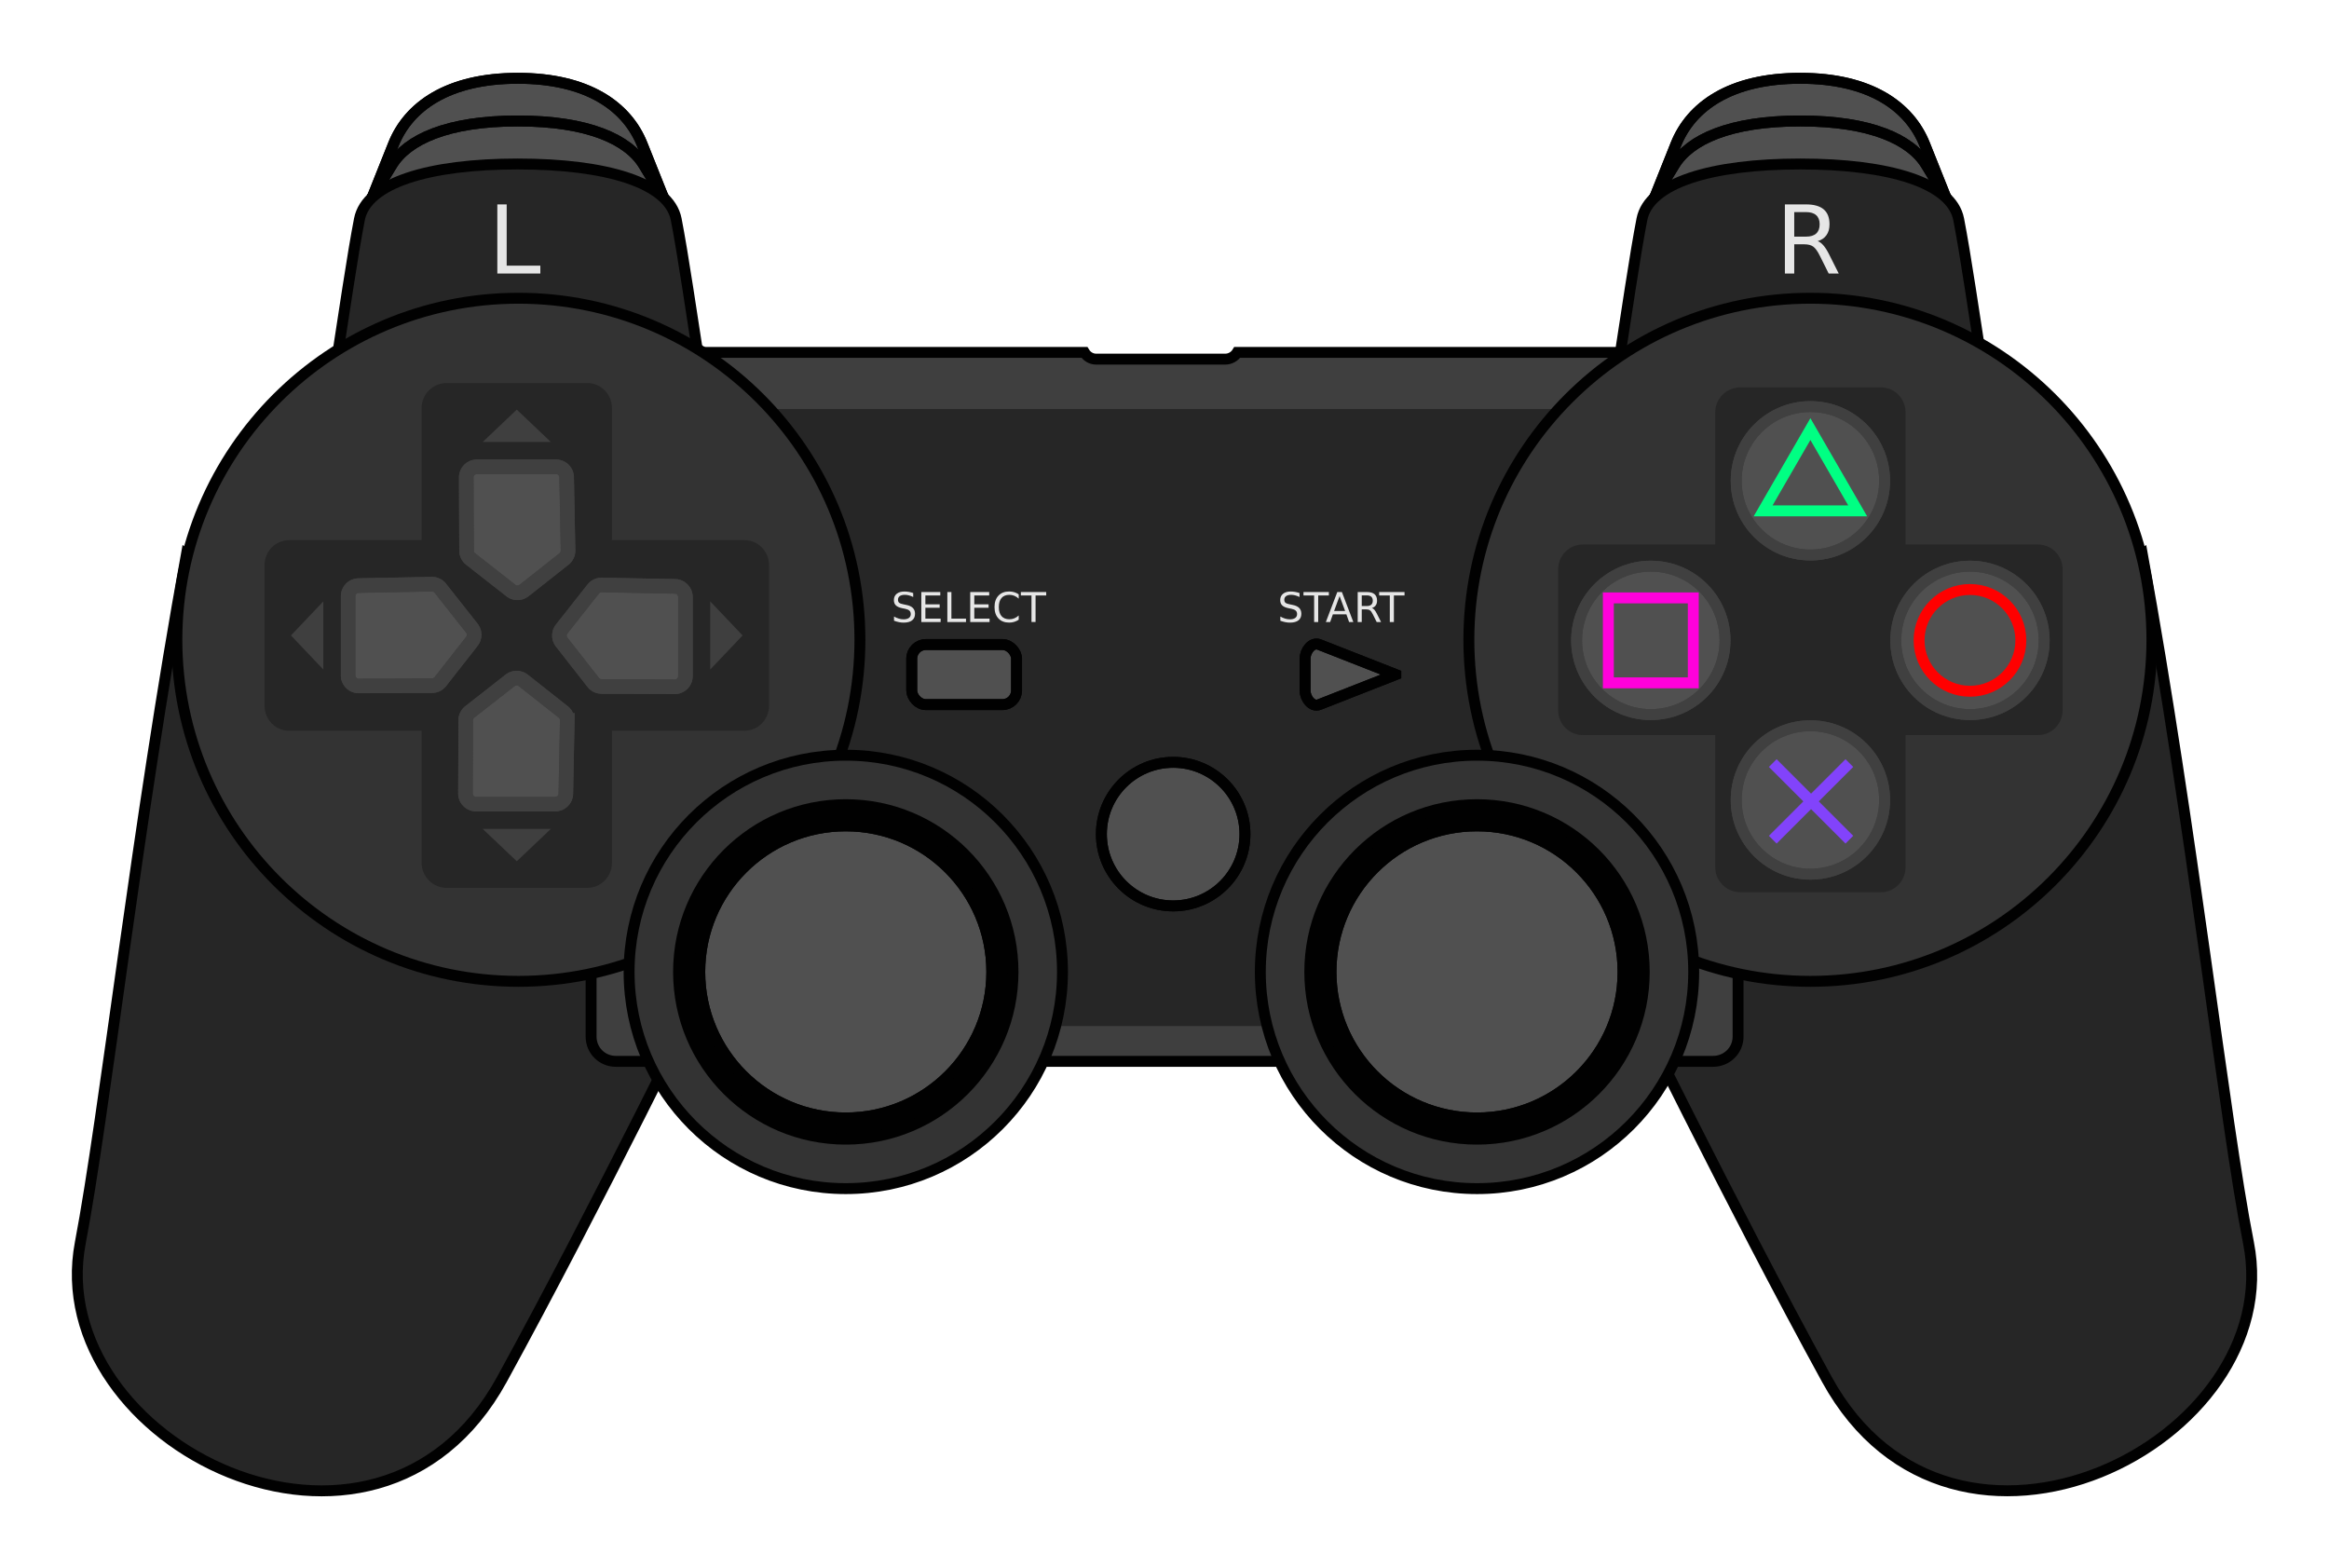 <?xml version="1.0" encoding="UTF-8"?>
<svg xmlns="http://www.w3.org/2000/svg" width="320" height="215.445" version="1.0">
	<g style="stroke:#010101;stroke-width:1.5">
		<g style="fill:#505050">
			<path d="m 50.87,27.809 40.55,0 -3.178,-7.961 c -2.084,-5.22 -7.5,-9.093 -17.097,-9.093 -9.597,0 -15.014,3.874 -17.097,9.093 l -3.178,7.961 z"/>
			<path id="button-l2" fill-opacity="0" style="fill:#ff0000" d="m 50.87,27.809 40.55,0 -3.178,-7.961 c -2.084,-5.22 -7.5,-9.093 -17.097,-9.093 -9.597,0 -15.014,3.874 -17.097,9.093 l -3.178,7.961 z"/>
			<path d="m 50.628,27.945 41.034,0 -3.216,-5.287 c -2.108,-3.467 -7.589,-6.039 -17.301,-6.039 -9.712,0 -15.193,2.573 -17.301,6.039 l -3.216,5.287 z"/>
			<path id="button-l1" fill-opacity="0" style="fill:#ff0000" d="m 50.628,27.945 41.034,0 -3.216,-5.287 c -2.108,-3.467 -7.589,-6.039 -17.301,-6.039 -9.712,0 -15.193,2.573 -17.301,6.039 l -3.216,5.287 z"/>
			<path d="m 227.08,27.809 40.55,0 -3.178,-7.961 c -2.084,-5.22 -7.5,-9.093 -17.097,-9.093 -9.597,0 -15.014,3.874 -17.097,9.093 l -3.178,7.961 z"/>
			<path id="button-r2" fill-opacity="0" style="fill:#ff0000" d="m 227.08,27.809 40.55,0 -3.178,-7.961 c -2.084,-5.22 -7.5,-9.093 -17.097,-9.093 -9.597,0 -15.014,3.874 -17.097,9.093 l -3.178,7.961 z"/>
			<path d="m 226.838,27.945 41.034,0 -3.216,-5.287 c -2.108,-3.467 -7.589,-6.039 -17.301,-6.039 -9.712,0 -15.193,2.573 -17.301,6.039 l -3.216,5.287 z"/>
			<path id="button-r1" fill-opacity="0" style="fill:#ff0000" d="m 226.838,27.945 41.034,0 -3.216,-5.287 c -2.108,-3.467 -7.589,-6.039 -17.301,-6.039 -9.712,0 -15.193,2.573 -17.301,6.039 l -3.216,5.287 z"/>
		</g>
		<g style="fill:#262626">
			<path d="m 294.375,76.249 c 6.796,37.216 11.228,77.673 14.563,94.496 5.424,27.365 -40.565,50.438 -57.928,18.77 -13.181,-24.041 -28.155,-54.691 -28.155,-54.691 l 71.52,-58.575 z"/>
			<path d="M 25.596,76.249 C 18.8,113.465 14.368,153.275 11.034,170.745 5.803,198.148 51.598,221.183 68.961,189.515 82.143,165.474 97.116,134.824 97.116,134.824 L 25.596,76.249 Z"/>
			<path style="fill:#3f3f3f" d="m 84.62,48.413 c -1.901,0 -3.404,1.542 -3.404,3.443 l 0,90.556 c 0,1.901 1.503,3.404 3.404,3.404 l 150.746,0 c 1.901,0 3.443,-1.503 3.443,-3.404 l 0,-90.556 c 0,-1.901 -1.542,-3.443 -3.443,-3.443 l -65.368,0 c -0.337,0.556 -0.963,0.928 -1.663,0.928 l -17.716,0 c -0.698,0 -1.287,-0.375 -1.625,-0.928 l -64.373,0 z"/>
			<rect style="stroke-width:0" x="89.015" y="56.2" width="141.969" height="84.772" rx="3.432" ry="3.317"/>
			<path d="m 273.164,55.54 c -2.104,-13.592 -3.074,-20.388 -4.045,-25.404 -0.971,-5.016 -9.547,-7.605 -21.763,-7.605 -12.217,0 -20.792,2.589 -21.763,7.605 -0.971,5.016 -1.942,11.812 -4.045,25.404"/>
			<path d="m 96.954,55.54 c -2.104,-13.592 -3.074,-20.388 -4.045,-25.404 -0.971,-5.016 -9.547,-7.605 -21.763,-7.605 -12.217,0 -20.792,2.589 -21.763,7.605 -0.971,5.016 -1.942,11.812 -4.045,25.404"/>
			<g style="fill:#333333">
				<circle cx="248.745" cy="87.899" r="46.925"/>
				<circle cx="71.227" cy="87.899" r="46.925"/>
				<circle cx="116.209" cy="133.529" r="29.773"/>
				<circle cx="202.939" cy="133.529" r="29.773"/>
			</g>
			<g style="fill:#010101">
				<circle cx="116.209" cy="133.529" r="22.977"/>
				<circle cx="202.939" cy="133.529" r="22.977"/>
			</g>
		</g>
		<g style="fill:#505050">
			<circle id="button-l3-shadow" cx="116.209" cy="133.529" r="20.064"/>
			<circle id="button-r3-shadow" cx="202.939" cy="133.529" r="20.064"/>
			<circle cx="161.192" cy="114.597" r="9.863"/>
			<path d="m 191.774,92.678 -10.518,4.126 c -1.001,0.393 -1.942,-0.866 -1.942,-1.942 l 0,-4.369 c 0,-1.076 0.94,-2.335 1.942,-1.942 l 10.518,4.126 z"/>
			<rect x="125.271" y="88.552" width="14.401" height="8.252" rx="1.942" ry="1.942"/>
			<g fill-opacity="0" style="fill:#ff0000">
				<circle id="button-an" cx="161.192" cy="114.597" r="9.863"/>
				<path id="button-st" d="m 191.774,92.678 -10.518,4.126 c -1.001,0.393 -1.942,-0.866 -1.942,-1.942 l 0,-4.369 c 0,-1.076 0.94,-2.335 1.942,-1.942 l 10.518,4.126 z"/>
				<rect id="button-se" x="125.271" y="88.552" width="14.401" height="8.252" rx="1.942" ry="1.942"/>
				<circle id="button-l3" cx="116.209" cy="133.529" r="20.064"/>
				<circle id="button-r3" cx="202.939" cy="133.529" r="20.064"/>
			</g>
		</g>
	</g>
	<path style="fill:#262626;stroke:none;stroke-width:1.5" d="m 239.113,53.22 c -1.901,0 -3.443,1.542 -3.443,3.443 l 0,18.142 -18.181,0 c -1.901,0 -3.404,1.542 -3.404,3.443 l 0,19.303 c 0,1.901 1.503,3.443 3.404,3.443 l 18.181,0 0,18.142 c 0,1.901 1.542,3.443 3.443,3.443 l 19.303,0 c 1.901,0 3.404,-1.542 3.404,-3.443 l 0,-18.142 18.181,0 c 1.901,0 3.404,-1.542 3.404,-3.443 l 0,-19.303 c 0,-1.901 -1.503,-3.443 -3.404,-3.443 l -18.181,0 0,-18.142 c 0,-1.901 -1.503,-3.443 -3.404,-3.443 l -19.303,0 z"/>
	<g style="fill:#505050;stroke:#404040;stroke-width:1.5">
		<circle cx="226.82" cy="87.98" r="10.194"/>
		<circle cx="248.745" cy="109.905" r="10.194"/>
		<circle cx="270.67" cy="87.98" r="10.194"/>
		<circle cx="248.745" cy="66.055" r="10.194"/>
		<g fill-opacity="0" style="fill:#ff0000">
			<circle id="button-sq" cx="226.82" cy="87.98" r="10.194"/>
			<circle id="button-cr" cx="248.745" cy="109.905" r="10.194"/>
			<circle id="button-ci" cx="270.67" cy="87.98" r="10.194"/>
			<circle id="button-tr" cx="248.745" cy="66.055" r="10.194"/>
		</g>
	</g>
	<g style="fill-opacity:0;stroke-width:1.5">
		<path style="stroke:#8243fb" d="m 243.573,104.836 10.526,10.526 m 0,-10.526 -10.526,10.526"/>
		<circle style="stroke:#ff0000" cx="270.67" cy="87.98" r="6.99"/>
		<rect style="stroke:#ff01db" y="82.145" x="220.985" height="11.67" width="11.67"/>
		<path style="stroke:#00ff83" d="m 255.242,70.185 -12.994,0 6.497,-11.234 z"/>
	</g>
	<path style="fill:#262626;stroke-width:0" d="m 61.373,52.623 c -1.901,0 -3.443,1.542 -3.443,3.443 l 0,18.142 -18.181,0 c -1.901,0 -3.404,1.542 -3.404,3.443 l 0,19.303 c 0,1.901 1.503,3.443 3.404,3.443 l 18.181,0 0,18.142 c 0,1.901 1.542,3.443 3.443,3.443 l 19.303,0 c 1.901,0 3.404,-1.542 3.404,-3.443 l 0,-18.142 18.181,0 c 1.901,0 3.404,-1.542 3.404,-3.443 l 0,-19.303 c 0,-1.901 -1.503,-3.443 -3.404,-3.443 l -18.181,0 0,-18.142 c 0,-1.901 -1.503,-3.443 -3.404,-3.443 l -19.303,0 z"/>
	<g style="fill:#505050;stroke:#404040;stroke-width:2">
		<path d="m 77.938,98.984 a 1.459,1.459 0 0 0 -0.554,-1.175 l -5.493,-4.332 a 1.459,1.459 0 0 0 -1.804,-0.003 l -5.532,4.332 a 1.459,1.459 0 0 0 -0.561,1.144 l -0.039,10.057 a 1.459,1.459 0 0 0 1.46,1.465 l 10.87,0 a 1.459,1.459 0 0 0 1.458,-1.431 L 77.939,98.984 Z"/>
		<path d="m 82.686,80.369 a 1.459,1.459 0 0 0 -1.175,0.554 l -4.332,5.493 a 1.459,1.459 0 0 0 -0.003,1.804 l 4.332,5.532 a 1.459,1.459 0 0 0 1.144,0.561 l 10.057,0.039 a 1.459,1.459 0 0 0 1.465,-1.46 l 0,-10.87 A 1.459,1.459 0 0 0 92.744,80.562 L 82.686,80.369 Z"/>
		<path d="m 59.324,80.259 a 1.459,1.459 0 0 1 1.175,0.554 l 4.332,5.493 a 1.459,1.459 0 0 1 0.003,1.804 l -4.332,5.532 a 1.459,1.459 0 0 1 -1.144,0.561 l -10.057,0.039 a 1.459,1.459 0 0 1 -1.465,-1.46 l 0,-10.87 a 1.459,1.459 0 0 1 1.431,-1.458 L 59.324,80.259 Z"/>
		<path d="m 78.048,75.621 a 1.459,1.459 0 0 1 -0.554,1.175 l -5.493,4.332 a 1.459,1.459 0 0 1 -1.804,0.003 l -5.532,-4.332 a 1.459,1.459 0 0 1 -0.561,-1.144 l -0.039,-10.057 a 1.459,1.459 0 0 1 1.46,-1.465 l 10.87,0 a 1.459,1.459 0 0 1 1.458,1.431 l 0.193,10.057 z"/>
		<g fill-opacity="0" style="fill:#ff0000">
			<path id="button-dd" d="m 77.938,98.984 a 1.459,1.459 0 0 0 -0.554,-1.175 l -5.493,-4.332 a 1.459,1.459 0 0 0 -1.804,-0.003 l -5.532,4.332 a 1.459,1.459 0 0 0 -0.561,1.144 l -0.039,10.057 a 1.459,1.459 0 0 0 1.46,1.465 l 10.87,0 a 1.459,1.459 0 0 0 1.458,-1.431 L 77.939,98.984 Z"/>
			<path id="button-dr" d="m 82.686,80.369 a 1.459,1.459 0 0 0 -1.175,0.554 l -4.332,5.493 a 1.459,1.459 0 0 0 -0.003,1.804 l 4.332,5.532 a 1.459,1.459 0 0 0 1.144,0.561 l 10.057,0.039 a 1.459,1.459 0 0 0 1.465,-1.46 l 0,-10.87 A 1.459,1.459 0 0 0 92.744,80.562 L 82.686,80.369 Z"/>
			<path id="button-dl" d="m 59.324,80.259 a 1.459,1.459 0 0 1 1.175,0.554 l 4.332,5.493 a 1.459,1.459 0 0 1 0.003,1.804 l -4.332,5.532 a 1.459,1.459 0 0 1 -1.144,0.561 l -10.057,0.039 a 1.459,1.459 0 0 1 -1.465,-1.46 l 0,-10.87 a 1.459,1.459 0 0 1 1.431,-1.458 L 59.324,80.259 Z"/>
			<path id="button-du" d="m 78.048,75.621 a 1.459,1.459 0 0 1 -0.554,1.175 l -5.493,4.332 a 1.459,1.459 0 0 1 -1.804,0.003 l -5.532,-4.332 a 1.459,1.459 0 0 1 -0.561,-1.144 l -0.039,-10.057 a 1.459,1.459 0 0 1 1.46,-1.465 l 10.87,0 a 1.459,1.459 0 0 1 1.458,1.431 l 0.193,10.057 z"/>
		</g>
	</g>
	<g style="stroke-width:0">
		<g style="fill:#3f3f3f">
			<path d="m 71.005,56.276 -4.683,4.448 9.367,0 z"/>
			<path d="m 71.005,118.328 -4.683,-4.448 9.367,0 z"/>
			<path d="m 102.031,87.302 -4.448,-4.683 0,9.367 z"/>
			<path d="m 39.979,87.302 4.448,-4.683 0,9.367 z"/>
		</g>
		<g style="fill:#e6e6e6">
			<path d="m 178.553,81.476 0,0.544 c -0.212,-0.101 -0.411,-0.177 -0.599,-0.226 -0.188,-0.05 -0.369,-0.075 -0.544,-0.075 -0.304,0 -0.538,0.059 -0.704,0.177 -0.164,0.118 -0.246,0.285 -0.246,0.502 0,0.182 0.054,0.32 0.163,0.414 0.11,0.092 0.318,0.166 0.624,0.224 l 0.337,0.069 c 0.416,0.079 0.722,0.219 0.919,0.419 0.199,0.199 0.298,0.465 0.298,0.8 0,0.399 -0.134,0.702 -0.403,0.908 -0.267,0.206 -0.659,0.309 -1.176,0.309 -0.195,0 -0.403,-0.022 -0.624,-0.066 -0.219,-0.044 -0.446,-0.109 -0.682,-0.196 l 0,-0.574 c 0.226,0.127 0.448,0.223 0.665,0.287 0.217,0.064 0.43,0.097 0.64,0.097 0.318,0 0.564,-0.063 0.737,-0.188 0.173,-0.125 0.259,-0.304 0.259,-0.535 0,-0.202 -0.062,-0.361 -0.188,-0.475 -0.123,-0.114 -0.327,-0.2 -0.61,-0.257 l -0.339,-0.066 c -0.416,-0.083 -0.717,-0.212 -0.902,-0.389 -0.186,-0.177 -0.279,-0.422 -0.279,-0.737 -1e-5,-0.364 0.128,-0.651 0.384,-0.861 0.258,-0.21 0.612,-0.315 1.062,-0.315 0.193,0 0.39,0.017 0.591,0.052 0.201,0.035 0.406,0.087 0.615,0.157 m 0.546,-0.135 3.485,0 0,0.469 -1.463,0 0,3.651 -0.56,0 0,-3.651 -1.463,0 0,-0.469 m 4.962,0.549 -0.756,2.05 1.515,0 -0.759,-2.05 m -0.315,-0.549 0.632,0 1.57,4.12 -0.58,0 -0.375,-1.057 -1.857,0 -0.375,1.057 -0.588,0 1.573,-4.12 m 4.755,2.188 c 0.12,0.04 0.235,0.127 0.348,0.259 0.114,0.132 0.228,0.315 0.342,0.546 l 0.566,1.126 -0.599,0 -0.527,-1.057 c -0.136,-0.276 -0.269,-0.459 -0.397,-0.549 -0.127,-0.09 -0.301,-0.135 -0.522,-0.135 l -0.607,0 0,1.741 -0.557,0 0,-4.12 1.258,0 c 0.471,0 0.822,0.098 1.054,0.295 0.232,0.197 0.348,0.494 0.348,0.891 -1e-5,0.259 -0.061,0.475 -0.182,0.646 -0.12,0.171 -0.294,0.29 -0.524,0.356 m -1.396,-1.73 0,1.463 0.701,0 c 0.269,0 0.471,-0.062 0.607,-0.185 0.138,-0.125 0.207,-0.308 0.207,-0.549 0,-0.241 -0.069,-0.422 -0.207,-0.544 -0.136,-0.123 -0.339,-0.185 -0.607,-0.185 l -0.701,0 m 2.392,-0.458 3.485,0 0,0.469 -1.463,0 0,3.651 -0.56,0 0,-3.651 -1.463,0 0,-0.469"/>
			<path d="m 125.473,81.476 0,0.544 c -0.212,-0.101 -0.411,-0.177 -0.599,-0.226 -0.188,-0.05 -0.369,-0.075 -0.544,-0.075 -0.304,0 -0.538,0.059 -0.704,0.177 -0.164,0.118 -0.246,0.285 -0.246,0.502 0,0.182 0.054,0.32 0.163,0.414 0.11,0.092 0.318,0.166 0.624,0.224 l 0.337,0.069 c 0.416,0.079 0.722,0.219 0.919,0.419 0.199,0.199 0.298,0.465 0.298,0.8 -1e-5,0.399 -0.134,0.702 -0.403,0.908 -0.267,0.206 -0.659,0.309 -1.176,0.309 -0.195,0 -0.403,-0.022 -0.624,-0.066 -0.219,-0.044 -0.446,-0.109 -0.682,-0.196 l 0,-0.574 c 0.226,0.127 0.448,0.223 0.665,0.287 0.217,0.064 0.43,0.097 0.64,0.097 0.318,0 0.564,-0.063 0.737,-0.188 0.173,-0.125 0.259,-0.304 0.259,-0.535 0,-0.202 -0.062,-0.361 -0.188,-0.475 -0.123,-0.114 -0.327,-0.2 -0.61,-0.257 l -0.339,-0.066 c -0.416,-0.083 -0.717,-0.212 -0.902,-0.389 -0.186,-0.177 -0.279,-0.422 -0.279,-0.737 0,-0.364 0.128,-0.651 0.384,-0.861 0.258,-0.21 0.612,-0.315 1.062,-0.315 0.193,0 0.39,0.017 0.591,0.052 0.201,0.035 0.406,0.087 0.615,0.157 m 1.118,-0.135 2.605,0 0,0.469 -2.048,0 0,1.22 1.962,0 0,0.469 -1.962,0 0,1.493 2.097,0 0,0.469 -2.655,0 0,-4.12 m 3.576,0 0.557,0 0,3.651 2.006,0 0,0.469 -2.564,0 0,-4.12 m 3.146,0 2.605,0 0,0.469 -2.048,0 0,1.22 1.962,0 0,0.469 -1.962,0 0,1.493 2.097,0 0,0.469 -2.655,0 0,-4.12 m 6.661,0.317 0,0.588 c -0.188,-0.175 -0.388,-0.305 -0.602,-0.392 -0.212,-0.086 -0.437,-0.13 -0.676,-0.13 -0.471,0 -0.832,0.144 -1.082,0.433 -0.25,0.287 -0.375,0.703 -0.375,1.247 0,0.543 0.125,0.958 0.375,1.247 0.25,0.287 0.611,0.43 1.082,0.43 0.239,0 0.465,-0.043 0.676,-0.13 0.213,-0.086 0.414,-0.217 0.602,-0.392 l 0,0.582 c -0.195,0.132 -0.402,0.232 -0.621,0.298 -0.217,0.066 -0.447,0.099 -0.69,0.099 -0.624,0 -1.115,-0.19 -1.474,-0.571 -0.359,-0.383 -0.538,-0.904 -0.538,-1.565 0,-0.662 0.179,-1.184 0.538,-1.565 0.359,-0.383 0.85,-0.574 1.474,-0.574 0.247,0 0.478,0.033 0.695,0.099 0.219,0.064 0.424,0.162 0.615,0.293 m 0.295,-0.317 3.485,0 0,0.469 -1.463,0 0,3.651 -0.56,0 0,-3.651 -1.463,0 0,-0.469"/>
			<path d="m 249.744,33.127 c 0.276,0.093 0.543,0.293 0.801,0.598 0.263,0.305 0.526,0.725 0.789,1.259 l 1.304,2.595 -1.38,0 -1.215,-2.436 c -0.314,-0.636 -0.619,-1.058 -0.916,-1.266 -0.293,-0.208 -0.693,-0.312 -1.202,-0.312 l -1.399,0 0,4.014 -1.285,0 0,-9.497 2.901,0 c 1.086,1.2e-5 1.896,0.227 2.43,0.681 0.534,0.454 0.801,1.139 0.801,2.055 0,0.598 -0.14,1.094 -0.42,1.488 -0.276,0.394 -0.678,0.668 -1.209,0.821 m -3.219,-3.988 0,3.371 1.616,0 c 0.619,1.3e-5 1.086,-0.142 1.399,-0.426 0.318,-0.288 0.477,-0.71 0.477,-1.266 0,-0.556 -0.159,-0.973 -0.477,-1.253 -0.314,-0.284 -0.78,-0.426 -1.399,-0.426 l -1.616,0"/>
			<path d="m 68.332,28.083 1.285,0 0,8.415 4.624,0 0,1.081 -5.909,0 0,-9.497"/>
		</g>
	</g>
</svg>
